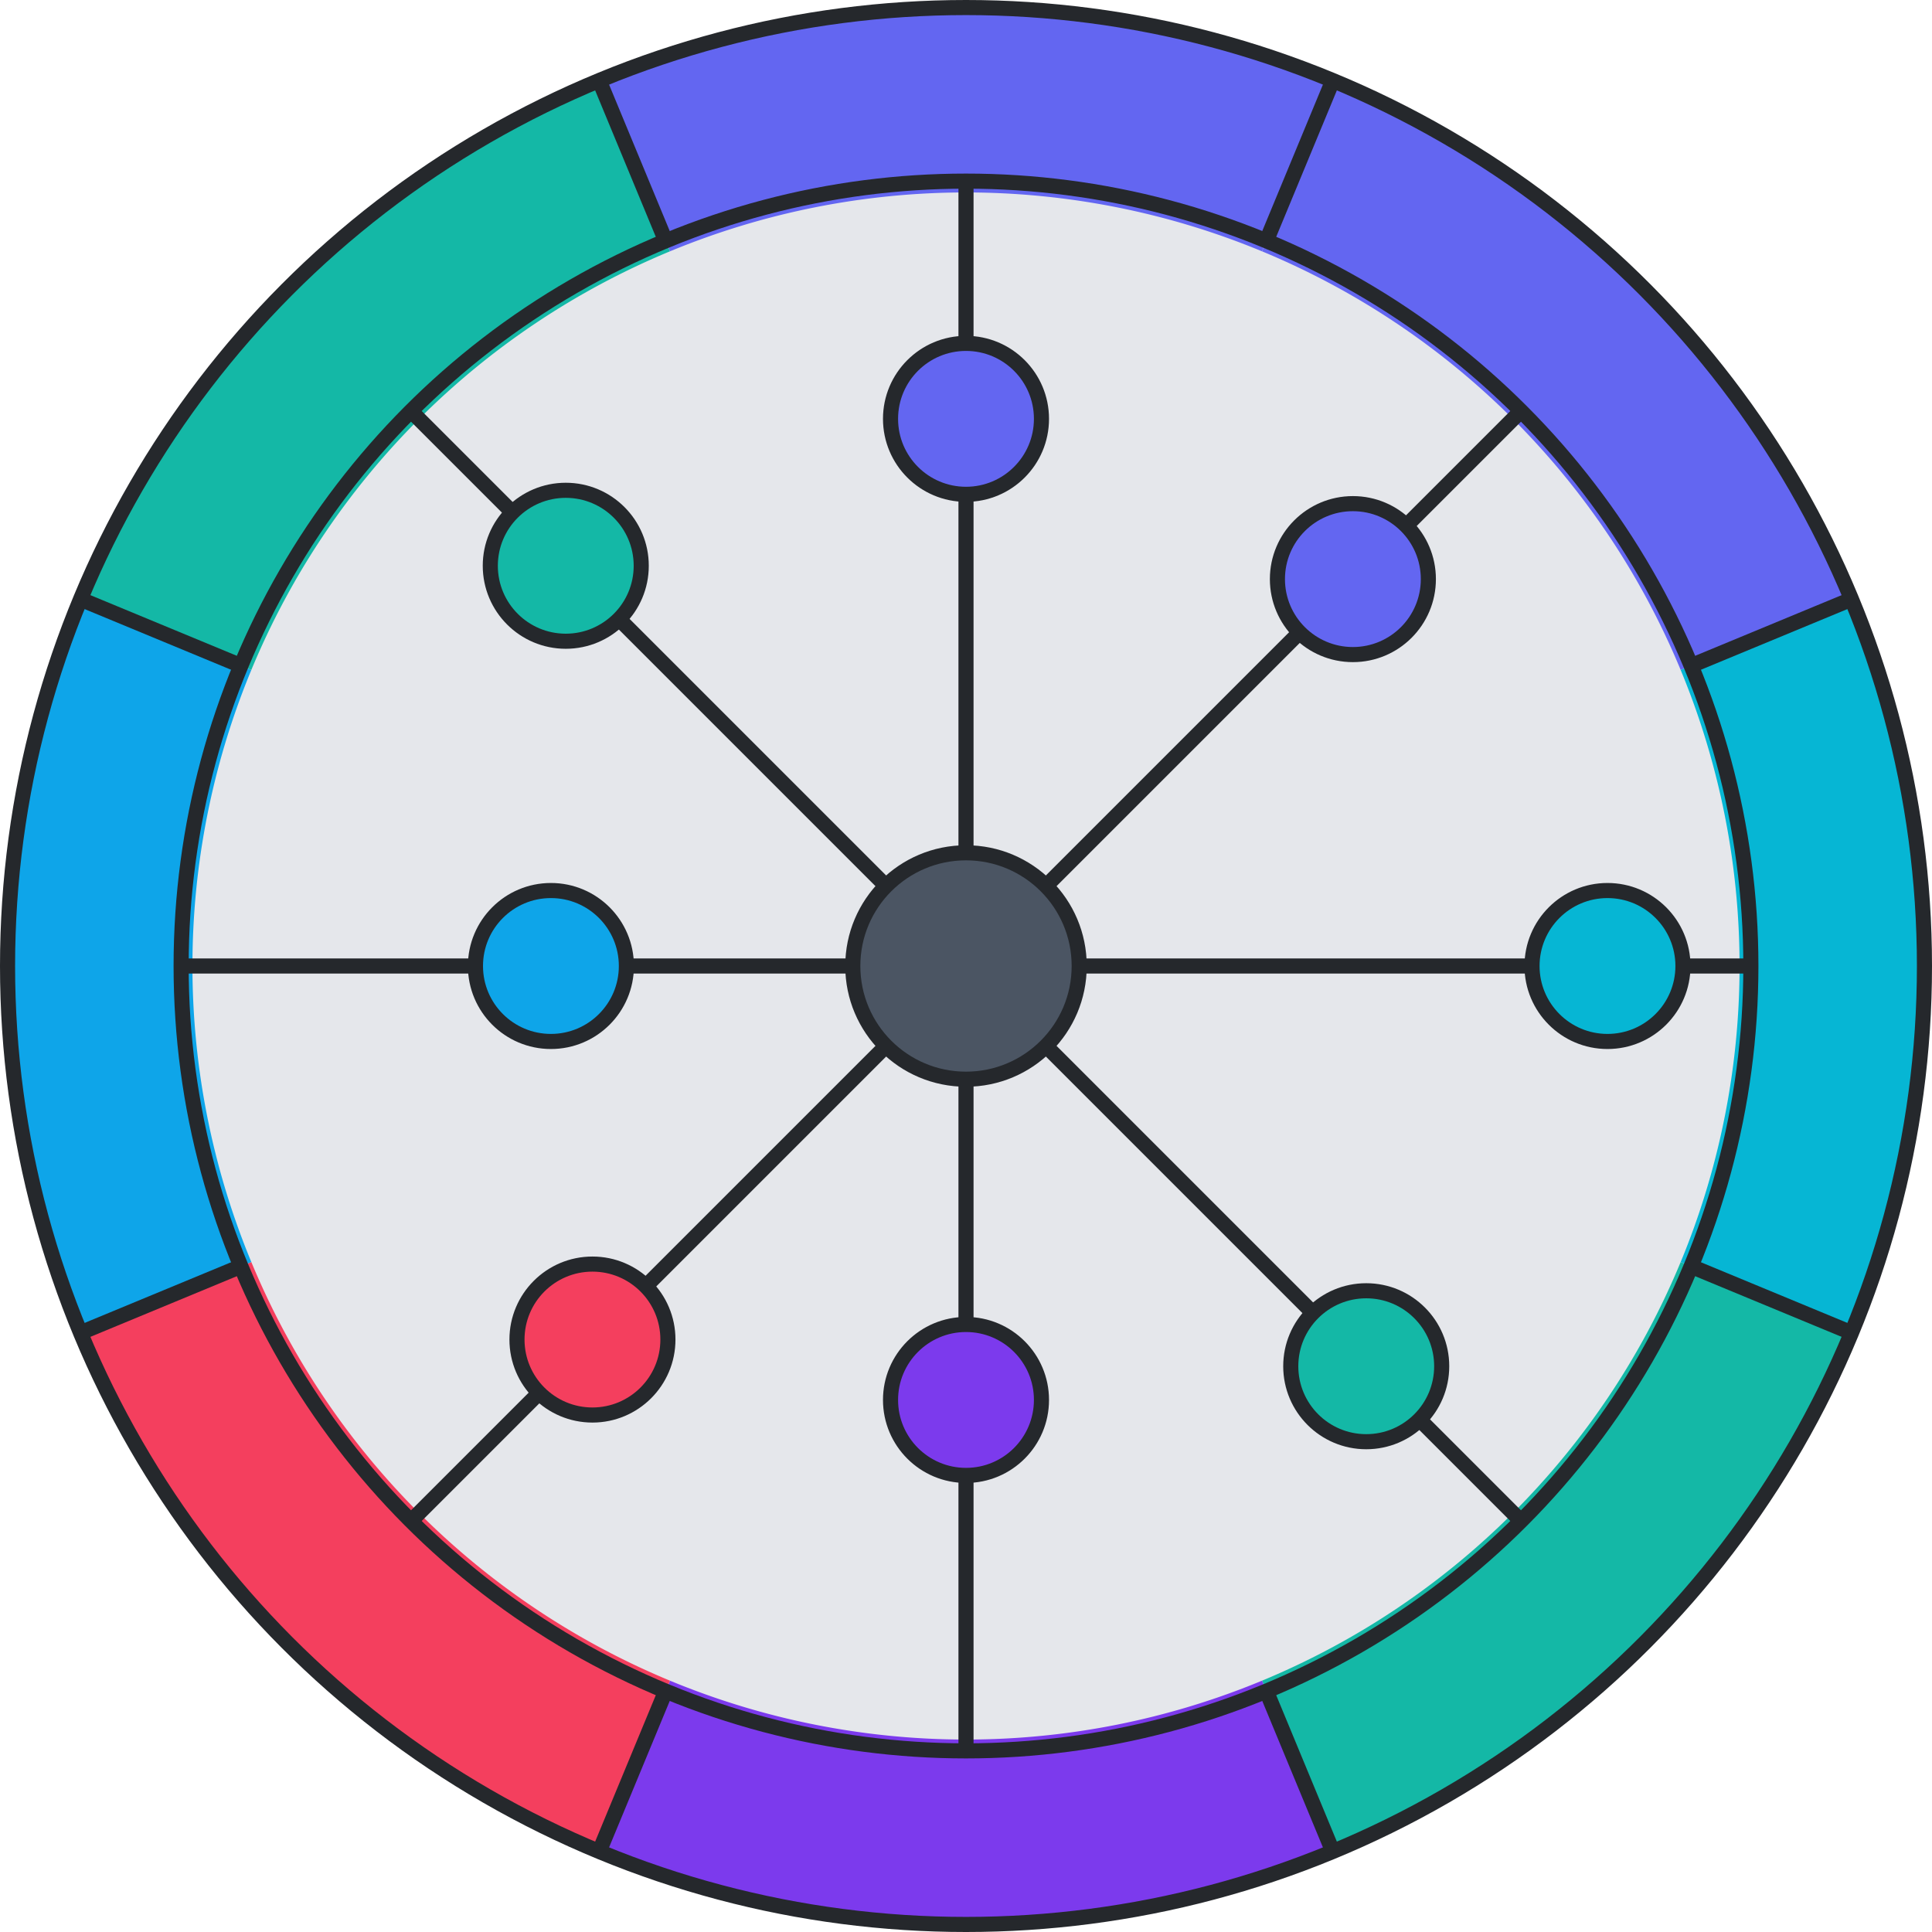 <svg viewBox="0 0 512 512" height="200" width="200" xmlns="http://www.w3.org/2000/svg" xmlns:xlink="http://www.w3.org/1999/xlink"><circle r="250" cx="256" cy="256" stroke-width="0" fill="#e5e7eb"></circle><path d="M 468.492 344.017 A 230 230 0 0 1 344.017 468.492" stroke-width="50" stroke="#14B8A6" fill="none"></path><path d="M 344.017 468.492 A 230 230 0 0 1 167.983 468.492" stroke-width="50" stroke="#7C3AED" fill="none"></path><path d="M 167.983 468.492 A 230 230 0 0 1 43.508 344.017" stroke-width="50" stroke="#F43F5E" fill="none"></path><path d="M 43.508 344.017 A 230 230 0 0 1 43.508 167.983" stroke-width="50" stroke="#0EA5E9" fill="none"></path><path d="M 43.508 167.983 A 230 230 0 0 1 167.983 43.508" stroke-width="50" stroke="#14B8A6" fill="none"></path><path d="M 167.983 43.508 A 230 230 0 0 1 344.017 43.508" stroke-width="50" stroke="#6366F1" fill="none"></path><path d="M 344.017 43.508 A 230 230 0 0 1 468.492 167.983" stroke-width="50" stroke="#6366F1" fill="none"></path><path d="M 468.492 167.983 A 230 230 0 0 1 468.492 344.017" stroke-width="50" stroke="#06B6D4" fill="none"></path><line x1="490.665" y1="353.202" x2="448.167" y2="335.598" stroke-width="4" stroke="#25282c"></line><line x1="353.202" y1="490.665" x2="335.598" y2="448.167" stroke-width="4" stroke="#25282c"></line><line x1="158.798" y1="490.665" x2="176.402" y2="448.167" stroke-width="4" stroke="#25282c"></line><line x1="21.335" y1="353.202" x2="63.833" y2="335.598" stroke-width="4" stroke="#25282c"></line><line x1="21.335" y1="158.798" x2="63.833" y2="176.402" stroke-width="4" stroke="#25282c"></line><line x1="158.798" y1="21.335" x2="176.402" y2="63.833" stroke-width="4" stroke="#25282c"></line><line x1="353.202" y1="21.335" x2="335.598" y2="63.833" stroke-width="4" stroke="#25282c"></line><line x1="490.665" y1="158.798" x2="448.167" y2="176.402" stroke-width="4" stroke="#25282c"></line><circle r="254" cx="256" cy="256" stroke-width="4" stroke="#25282c" fill="none"></circle><circle r="208" cx="256" cy="256" stroke-width="4" stroke="#25282c" fill="none"></circle><line x1="256" y1="256" x2="403.078" y2="403.078" stroke-width="4" stroke="#25282c"></line><line x1="256" y1="256" x2="256" y2="464" stroke-width="4" stroke="#25282c"></line><line x1="256" y1="256" x2="108.922" y2="403.078" stroke-width="4" stroke="#25282c"></line><line x1="256" y1="256" x2="48" y2="256" stroke-width="4" stroke="#25282c"></line><line x1="256" y1="256" x2="108.922" y2="108.922" stroke-width="4" stroke="#25282c"></line><line x1="256" y1="256" x2="256" y2="48" stroke-width="4" stroke="#25282c"></line><line x1="256" y1="256" x2="403.078" y2="108.922" stroke-width="4" stroke="#25282c"></line><line x1="256" y1="256" x2="464" y2="256" stroke-width="4" stroke="#25282c"></line><circle cx="362.066" cy="362.066" r="20" fill="#14B8A6" stroke-width="4" stroke="#25282c"></circle><circle cx="256" cy="371" r="20" fill="#7C3AED" stroke-width="4" stroke="#25282c"></circle><circle cx="157.005" cy="354.995" r="20" fill="#F43F5E" stroke-width="4" stroke="#25282c"></circle><circle cx="146" cy="256" r="20" fill="#0EA5E9" stroke-width="4" stroke="#25282c"></circle><circle cx="149.934" cy="149.934" r="20" fill="#14B8A6" stroke-width="4" stroke="#25282c"></circle><circle cx="256" cy="111" r="20" fill="#6366F1" stroke-width="4" stroke="#25282c"></circle><circle cx="358.53" cy="153.47" r="20" fill="#6366F1" stroke-width="4" stroke="#25282c"></circle><circle cx="426" cy="256" r="20" fill="#06B6D4" stroke-width="4" stroke="#25282c"></circle><circle r="30" cx="256" cy="256" stroke-width="4" stroke="#25282c" fill="#4b5563"></circle></svg>